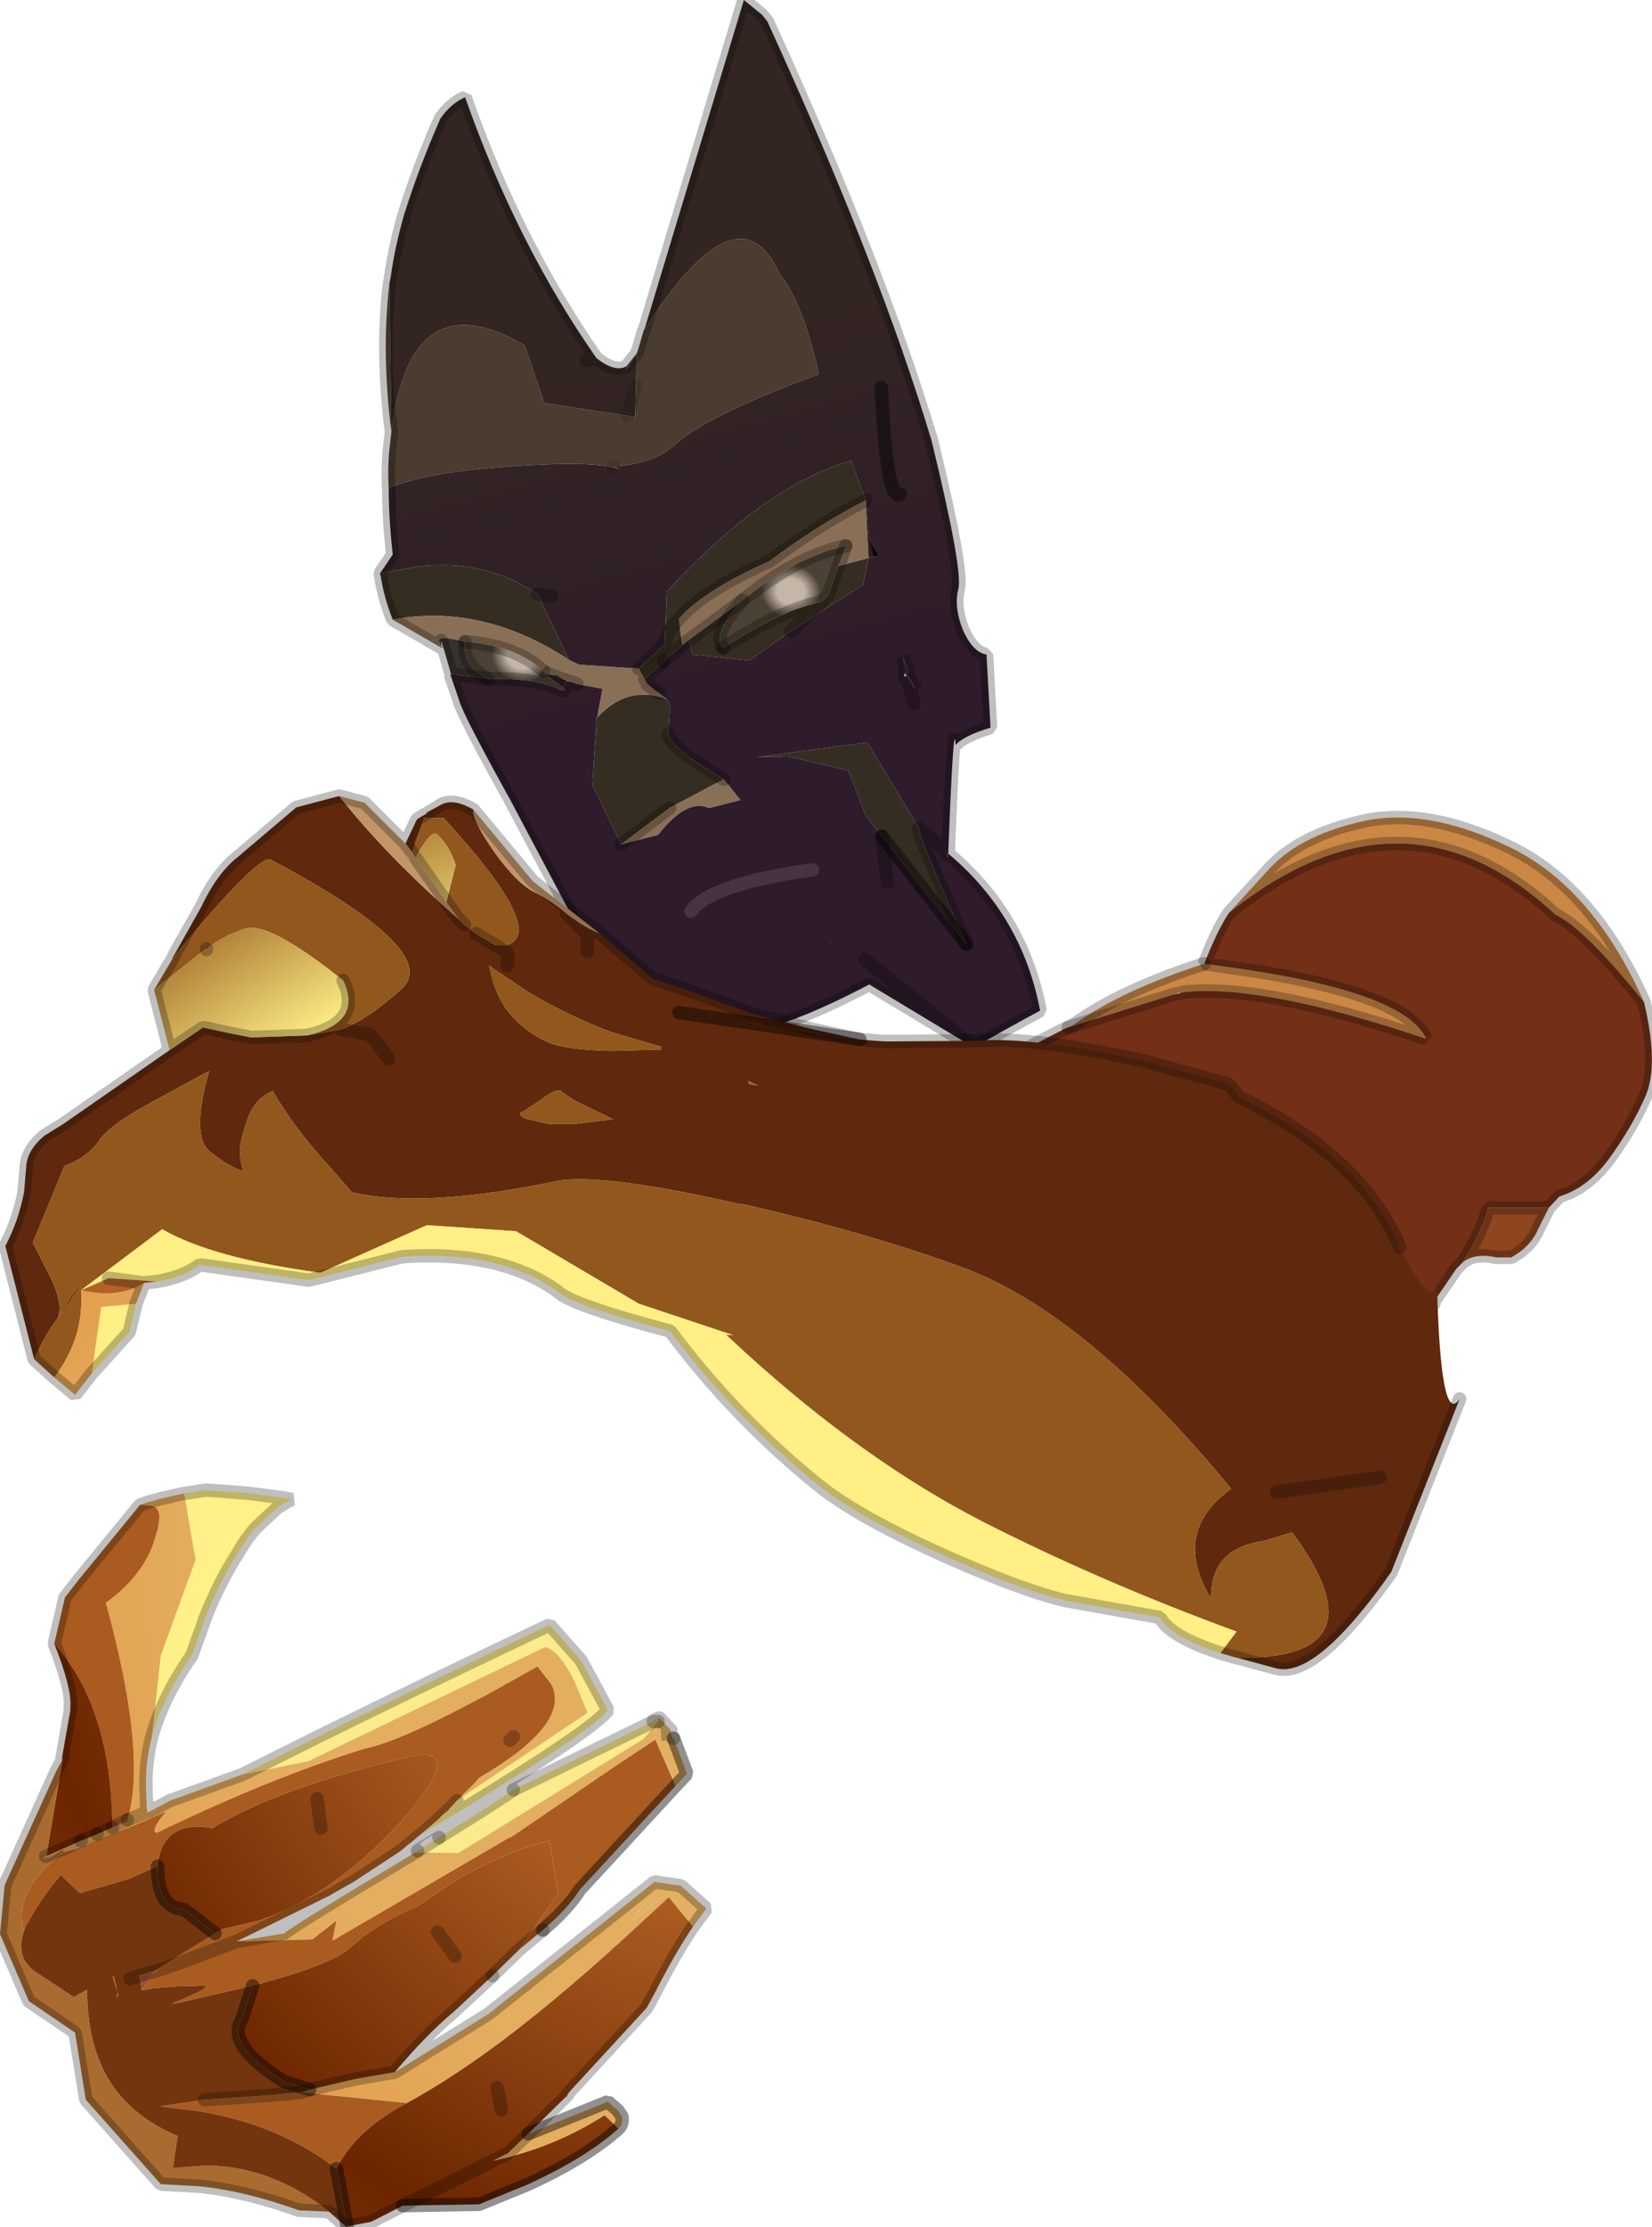 <?xml version="1.0" encoding="UTF-8" standalone="no"?>
<svg xmlns:ffdec="https://www.free-decompiler.com/flash" xmlns:xlink="http://www.w3.org/1999/xlink" ffdec:objectType="shape" height="166.05px" width="123.25px" xmlns="http://www.w3.org/2000/svg">
  <g transform="matrix(1.0, 0.0, 0.0, 1.0, 1.05, 14.2)">
    <path d="M41.1 36.5 L40.05 36.1 40.55 36.15 41.1 36.5 M66.55 36.15 L66.6 36.05 66.3 34.75 66.75 35.9 66.6 36.05 66.6 36.2 66.6 36.05 67.3 37.25 66.6 36.25 66.6 36.2 66.55 36.15 M69.7 49.45 L69.65 49.8 69.6 49.4 69.55 49.3 69.7 49.45" fill="#28272d" fill-rule="evenodd" stroke="none"/>
    <path d="M41.6 36.65 L41.25 36.6 41.1 36.5 41.6 36.65 M40.05 36.1 L39.65 36.1 39.5 35.85 40.05 36.1" fill="#5f6271" fill-rule="evenodd" stroke="none"/>
    <path d="M47.9 37.35 L48.15 37.5 48.6 37.85 47.9 37.35" fill="#504841" fill-rule="evenodd" stroke="none"/>
    <path d="M31.8 34.05 L31.9 33.95 32.05 34.15 31.8 34.05" fill="#ac8142" fill-rule="evenodd" stroke="none"/>
    <path d="M35.35 36.4 L32.6 36.05 32.05 34.15 31.85 33.55 31.9 33.95 Q31.05 32.95 33.65 33.65 33.4 35.4 35.35 36.4" fill="#38322e" fill-rule="evenodd" stroke="none"/>
    <path d="M43.4 40.3 L43.45 40.15 43.45 40.25 43.4 40.3" fill="#b28128" fill-rule="evenodd" stroke="none"/>
    <path d="M27.3 28.55 L30.1 28.05 Q35.15 27.45 39.05 30.1 L41.4 35.0 Q34.9 30.75 28.25 32.0 27.6 30.35 27.35 28.75 L27.3 28.55 M48.55 33.8 L48.7 29.9 Q56.0 22.0 62.45 20.15 L63.55 23.1 Q60.1 24.85 56.35 27.65 51.4 29.85 49.6 31.95 L49.85 33.9 48.45 35.1 47.05 36.45 46.6 35.65 48.55 33.8 Q48.75 32.8 49.6 31.95 48.75 32.8 48.55 33.8 M63.75 27.4 L63.35 29.4 57.95 32.85 54.85 35.05 50.6 34.6 50.35 33.5 54.35 30.55 Q52.0 33.15 52.9 34.1 57.5 31.15 60.2 30.7 L60.75 30.15 61.5 28.0 63.75 27.4 M48.65 37.9 L48.75 38.0 Q49.05 38.45 48.9 39.0 L48.8 40.5 Q48.85 41.5 52.95 43.9 L48.9 46.05 45.3 48.75 43.15 44.35 43.4 40.3 43.45 40.25 43.45 40.15 43.4 39.85 43.45 39.3 43.5 39.3 Q45.75 36.85 48.65 37.9 M57.95 32.85 L60.2 30.7 57.95 32.85 M64.75 48.15 L63.55 46.65 62.25 43.25 57.75 42.2 55.45 42.25 63.65 41.15 67.55 47.6 Q67.05 47.15 71.05 56.2 L64.75 48.15" fill="#362d22" fill-rule="evenodd" stroke="none"/>
    <path d="M28.0 6.95 L28.15 18.0 Q27.4 12.05 28.0 6.95" fill="#554535" fill-rule="evenodd" stroke="none"/>
    <path d="M63.55 23.1 L63.55 23.2 63.75 27.4 61.5 28.0 62.05 26.5 Q58.45 27.25 54.35 30.55 L50.35 33.5 49.85 33.9 49.6 31.95 Q51.4 29.85 56.35 27.65 60.1 24.85 63.55 23.1 M47.05 36.45 L47.25 36.85 47.3 36.85 47.9 37.35 48.6 37.85 48.65 37.9 Q45.75 36.85 43.5 39.3 L43.9 37.15 42.0 36.8 41.6 36.65 41.1 36.5 40.55 36.15 40.05 36.1 39.5 35.85 Q37.5 33.95 33.65 33.65 31.05 32.95 31.9 33.95 L31.8 34.05 28.25 32.0 Q34.9 30.75 41.4 35.0 L42.15 35.35 46.6 35.65 47.05 36.45 M52.95 43.9 L54.2 45.45 51.85 46.05 Q50.2 45.3 48.05 48.05 L45.3 48.75 48.9 46.05 52.95 43.9" fill="#896f56" fill-rule="evenodd" stroke="none"/>
    <path d="M28.15 18.0 Q29.55 6.55 38.1 11.55 L39.55 15.85 45.75 16.8 46.35 16.9 46.4 14.55 46.45 12.15 Q45.4 13.95 45.7 13.1 L46.45 12.15 46.55 11.9 47.0 10.35 47.05 10.3 47.05 10.35 Q54.1 -0.65 57.15 6.3 58.8 8.25 60.05 13.7 51.5 16.85 49.2 19.05 47.75 20.35 44.7 20.6 45.65 20.9 44.85 20.7 L44.7 20.65 Q42.6 20.15 36.7 20.6 30.55 21.05 27.95 22.2 27.85 20.5 28.05 18.9 L28.15 18.0 M44.7 20.65 L44.7 20.6 44.7 20.65" fill="#4a3c2f" fill-rule="evenodd" stroke="none"/>
    <path d="M28.0 6.95 L28.1 6.45 Q28.4 4.25 29.1 1.8 30.2 -1.7 31.8 -5.35 32.6 -6.5 33.65 -6.95 37.5 4.0 43.45 12.5 44.85 13.6 45.7 13.1 45.4 13.95 46.45 12.15 L46.4 14.55 45.75 16.8 46.4 14.55 46.35 16.9 45.75 16.8 39.55 15.85 38.1 11.55 Q29.55 6.55 28.15 18.0 L28.0 6.95 M42.7 12.7 L43.45 12.5 42.7 12.7 M47.05 10.3 L54.45 -14.2 55.8 -13.1 56.2 -12.6 Q64.55 5.65 68.45 18.65 70.8 28.3 70.45 29.7 70.1 31.05 70.8 32.8 71.55 34.45 72.55 34.6 L72.85 40.05 Q70.75 40.7 70.25 41.35 70.1 39.0 69.7 49.3 L69.55 49.3 67.55 47.6 69.55 49.3 69.6 49.4 69.65 49.8 69.7 49.45 Q75.2 54.05 76.55 61.15 74.05 62.5 71.6 63.9 L63.8 59.2 Q52.8 65.0 49.65 62.0 L46.65 58.6 41.85 54.55 37.0 45.4 Q33.45 39.0 33.2 38.0 L32.55 36.1 32.6 36.05 35.35 36.4 Q39.1 36.35 40.8 37.25 41.25 37.35 40.95 37.05 L41.25 36.6 41.6 36.65 42.0 36.8 43.9 37.15 43.5 39.3 43.45 39.3 43.4 39.85 43.45 40.15 43.4 40.3 43.15 44.35 45.3 48.75 48.05 48.05 Q50.2 45.3 51.85 46.05 L54.2 45.45 52.95 43.9 Q48.85 41.5 48.8 40.5 L48.9 39.0 Q49.05 38.45 48.75 38.0 L48.65 37.9 48.6 37.85 48.15 37.5 47.9 37.35 47.3 36.85 47.25 36.85 47.05 36.45 48.45 35.1 49.85 33.9 50.35 33.5 50.6 34.6 54.85 35.05 57.95 32.85 63.35 29.4 63.75 27.4 64.15 27.3 64.3 27.3 64.5 27.2 63.8 25.95 63.55 23.2 63.55 23.1 62.45 20.15 Q56.0 22.0 48.7 29.9 L48.55 33.8 46.6 35.65 42.15 35.35 41.4 35.0 39.05 30.1 Q35.15 27.45 30.1 28.05 L27.3 28.55 28.25 27.15 Q27.95 24.45 27.95 22.2 30.55 21.05 36.7 20.6 42.6 20.15 44.7 20.65 L44.85 20.7 Q45.65 20.9 44.7 20.6 47.75 20.35 49.2 19.05 51.5 16.85 60.05 13.7 58.8 8.25 57.15 6.3 54.1 -0.65 47.05 10.35 L47.05 10.3 M40.1 30.25 L39.05 30.1 40.1 30.25 M63.5 57.35 L71.6 63.9 63.5 57.35 M66.1 22.65 Q65.1 23.25 64.7 14.7 65.1 23.25 66.1 22.65 M67.55 47.6 L63.65 41.15 55.45 42.25 57.75 42.2 62.25 43.25 63.55 46.65 64.75 48.15 71.05 56.2 Q67.05 47.15 67.55 47.6 M66.75 35.9 L66.3 34.75 66.6 36.05 66.75 35.9 M66.6 36.05 L66.55 36.15 66.45 35.95 66.4 36.25 66.55 36.2 66.6 36.2 66.6 36.25 67.3 37.25 66.6 36.05 M67.15 38.3 L66.6 36.25 67.15 38.3 M50.5 53.75 Q51.85 51.75 59.55 50.65 51.85 51.75 50.5 53.75 M65.15 51.6 L64.75 48.15 65.15 51.6" fill="url(#gradient0)" fill-rule="evenodd" stroke="none"/>
    <path d="M61.5 28.0 L60.75 30.15 60.2 30.7 Q57.5 31.15 52.9 34.1 52.0 33.15 54.35 30.55 58.45 27.25 62.05 26.5 L61.5 28.0" fill="url(#gradient1)" fill-rule="evenodd" stroke="none"/>
    <path d="M41.25 36.6 L40.95 37.05 39.65 36.1 40.05 36.1 41.1 36.5 41.25 36.6 M69.55 49.3 L69.7 49.3 69.7 49.45 69.55 49.3 M66.55 36.15 L66.6 36.2 66.55 36.2 66.55 36.15" fill="url(#gradient2)" fill-rule="evenodd" stroke="none"/>
    <path d="M40.95 37.05 Q41.25 37.35 40.8 37.25 39.1 36.35 35.35 36.4 33.4 35.4 33.65 33.65 37.5 33.95 39.5 35.85 L39.65 36.1 40.95 37.05" fill="url(#gradient3)" fill-rule="evenodd" stroke="none"/>
    <path d="M63.55 23.2 L63.8 25.95 64.5 27.2 64.3 27.3 64.15 27.3 63.75 27.4 63.55 23.2" fill="url(#gradient4)" fill-rule="evenodd" stroke="none"/>
    <path d="M43.45 12.5 Q37.5 4.0 33.65 -6.95 32.6 -6.5 31.8 -5.35 30.2 -1.7 29.1 1.8 28.4 4.25 28.1 6.45 L28.0 6.95 Q27.4 12.05 28.15 18.0 L28.05 18.9 Q27.85 20.5 27.95 22.2 27.95 24.45 28.25 27.15 L27.3 28.55 27.35 28.75 Q27.6 30.35 28.25 32.0 L31.8 34.05 32.05 34.15 32.6 36.05 32.55 36.1 33.2 38.0 Q33.45 39.0 37.0 45.4 L41.85 54.55 46.65 58.6 49.65 62.0 Q52.8 65.0 63.8 59.2 L71.6 63.9 63.5 57.35 M45.7 13.1 Q44.85 13.6 43.45 12.5 L42.7 12.7 M69.7 49.3 Q70.1 39.0 70.25 41.35 70.75 40.7 72.85 40.05 L72.55 34.6 Q71.55 34.45 70.8 32.8 70.1 31.05 70.45 29.7 70.8 28.3 68.45 18.65 64.55 5.65 56.2 -12.6 L55.8 -13.1 54.45 -14.2 47.05 10.3 47.0 10.35 46.55 11.9 46.45 12.15 45.7 13.1 M50.35 33.5 L49.85 33.9 48.45 35.1 M42.0 36.8 L41.6 36.65 41.1 36.5 40.05 36.1 39.5 35.85 39.65 36.1 40.95 37.05 Q41.25 37.35 40.8 37.25 39.1 36.35 35.35 36.4 L32.6 36.05 M60.2 30.7 L57.95 32.85 M52.9 34.1 Q57.5 31.15 60.2 30.7 L60.75 30.15 61.5 28.0 62.05 26.5 M71.05 56.2 Q67.05 47.15 67.55 47.6 L69.55 49.3 69.6 49.4 69.65 49.8 69.7 49.45 69.55 49.3 M69.7 49.3 L69.7 49.45 Q75.2 54.05 76.55 61.15 74.05 62.5 71.6 63.9 M50.35 33.5 L54.35 30.55 M66.75 35.9 L66.3 34.75 66.6 36.05 66.75 35.9 M66.6 36.05 L66.55 36.15 66.6 36.2 66.6 36.05 67.3 37.25 66.6 36.25 67.15 38.3 M66.6 36.2 L66.6 36.25 M66.55 36.15 L66.45 35.95 M66.4 36.25 L66.55 36.2 66.55 36.15 M31.9 33.95 L32.05 34.15 31.85 33.55 M41.85 54.55 Q42.65 56.3 33.05 59.45 L30.7 60.2 M64.75 48.15 L65.15 51.6" ffdec:has-small-stroke="true" ffdec:original-stroke-width="0.05" fill="none" stroke="#000000" stroke-linecap="round" stroke-linejoin="bevel" stroke-opacity="0.251" stroke-width="1.0"/>
    <path d="M39.05 30.1 L40.1 30.25 M48.45 35.1 L47.05 36.45 M47.25 36.85 L47.3 36.85 47.9 37.35 48.15 37.5 M48.8 40.5 Q48.85 41.5 52.95 43.9 M49.6 31.95 Q48.75 32.8 48.55 33.8 L46.6 35.65 M48.9 46.05 L45.3 48.75 M49.6 31.95 Q51.4 29.85 56.35 27.65 60.1 24.85 63.55 23.1 M35.35 36.4 Q33.4 35.4 33.65 33.65" ffdec:has-small-stroke="true" ffdec:original-stroke-width="0.05" fill="none" stroke="#000000" stroke-linecap="round" stroke-linejoin="bevel" stroke-opacity="0.251" stroke-width="1.0"/>
    <path d="M64.7 14.7 Q65.1 23.25 66.1 22.65 M64.75 48.15 L71.05 56.2" ffdec:has-small-stroke="true" ffdec:original-stroke-width="0.05" fill="none" stroke="#000000" stroke-linecap="round" stroke-linejoin="bevel" stroke-opacity="0.431" stroke-width="1.0"/>
    <path d="M62.05 26.5 Q58.45 27.25 54.35 30.55 52.0 33.15 52.9 34.1 M33.65 33.65 Q37.5 33.95 39.5 35.85" fill="none" stroke="#000000" stroke-linecap="round" stroke-linejoin="bevel" stroke-opacity="0.251" stroke-width="1.0"/>
    <path d="M45.75 16.8 L46.4 14.55 M44.7 20.6 L44.7 20.65" fill="none" stroke="#000000" stroke-linecap="round" stroke-linejoin="bevel" stroke-opacity="0.122" stroke-width="1.0"/>
    <path d="M59.55 50.65 Q51.85 51.75 50.5 53.75" fill="none" stroke="#c8c8c8" stroke-linecap="round" stroke-linejoin="bevel" stroke-opacity="0.153" stroke-width="1.0"/>
    <path d="M90.65 53.85 L93.4 50.85 Q95.7 48.15 100.55 47.05 105.35 45.95 111.55 48.95 117.75 51.9 121.6 60.5 117.1 54.95 115.0 54.0 103.65 43.45 90.65 53.85 M78.65 62.4 L79.05 62.2 Q82.6 59.65 88.8 57.65 L90.15 57.85 Q103.7 59.65 105.35 63.25 92.9 59.05 87.05 59.8 L87.0 59.8 86.5 59.95 78.65 62.4" fill="#cb8745" fill-rule="evenodd" stroke="none"/>
    <path d="M90.65 53.85 Q103.65 43.45 115.0 54.0 117.1 54.95 121.6 60.5 122.7 65.1 121.75 67.45 120.75 69.75 119.1 72.05 117.45 74.35 115.3 75.0 L114.5 75.85 110.0 75.85 Q109.45 77.75 108.1 79.9 L107.6 80.4 105.45 83.55 105.4 83.6 105.35 83.65 105.3 83.7 Q104.65 87.5 102.55 88.65 104.8 84.45 96.85 85.05 L96.35 86.2 Q97.35 78.25 95.25 72.3 94.45 68.4 70.4 69.05 91.15 64.6 69.15 67.75 73.5 64.95 78.6 62.4 L78.65 62.4 86.5 59.95 87.05 59.85 87.0 59.8 87.05 59.8 Q92.9 59.05 105.35 63.25 103.7 59.65 90.15 57.85 L88.8 57.65 Q89.8 55.1 90.65 53.85" fill="#733017" fill-rule="evenodd" stroke="none"/>
    <path d="M114.5 75.85 L113.7 77.45 Q113.15 78.75 111.7 79.55 L110.6 79.55 Q109.0 79.2 108.1 79.9 109.45 77.75 110.0 75.85 L114.5 75.85 M102.55 88.65 Q100.25 89.85 93.3 91.5 L96.35 86.2 96.85 85.05 Q104.8 84.45 102.55 88.65" fill="#8f461f" fill-rule="evenodd" stroke="none"/>
    <path d="M105.45 83.55 L106.0 82.85 105.9 83.05 105.45 83.55 105.4 83.65 105.4 83.6 105.45 83.55" fill="url(#gradient5)" fill-rule="evenodd" stroke="none"/>
    <path d="M8.45 121.5 L8.55 121.15 Q9.85 116.25 6.85 105.3 8.4 104.2 9.35 102.85 10.2 101.7 10.55 100.35 L10.75 99.7 10.8 99.3 Q10.95 98.45 10.5 98.15 L10.2 98.05 9.4 98.0 10.15 97.75 10.4 97.7 10.9 97.55 12.4 97.2 12.7 97.15 13.55 102.1 10.95 109.25 10.3 115.2 Q9.75 117.3 9.85 119.4 L9.9 120.6 9.95 120.9 8.45 121.5 9.95 120.9 9.95 120.95 10.8 120.5 11.65 120.05 17.05 118.1 21.95 117.1 39.6 108.6 Q40.6 108.75 41.8 111.1 L42.8 113.5 33.05 120.05 34.45 118.65 34.7 118.35 Q41.55 114.35 40.1 111.4 L39.05 110.05 35.2 112.2 32.5 113.6 Q28.25 115.75 26.25 116.15 19.25 118.3 10.65 122.45 10.1 122.35 11.35 120.85 L10.15 121.4 8.7 122.0 Q6.7 122.8 5.15 123.5 L5.0 123.05 6.2 122.55 8.55 121.6 8.45 121.5 M28.4 140.3 L35.4 135.95 47.8 126.1 48.05 126.15 46.1 129.0 48.7 127.1 48.85 127.25 46.95 129.0 Q41.2 134.35 36.5 137.9 32.55 140.85 29.3 142.6 L21.4 141.8 22.05 141.6 25.5 140.8 28.4 140.3 M29.95 123.9 L33.15 123.95 46.95 115.45 48.05 114.15 47.7 115.2 47.85 115.5 45.05 117.35 37.05 122.8 37.05 122.75 23.75 130.5 24.05 129.0 22.25 130.4 16.6 130.55 20.15 129.95 Q20.75 129.4 29.8 124.0 L29.95 123.9 M10.9 132.65 L10.4 132.85 10.25 133.1 10.4 132.8 10.9 132.65" fill="url(#gradient6)" fill-rule="evenodd" stroke="none"/>
    <path d="M10.3 115.2 L10.95 109.25 13.55 102.1 12.7 97.15 14.3 96.9 17.05 97.1 17.6 97.15 20.25 97.5 20.75 97.6 20.3 97.8 19.6 98.25 18.0 99.75 Q17.3 100.55 16.65 101.7 15.4 103.6 14.25 106.45 L14.1 106.9 14.05 107.05 13.25 109.25 Q11.15 112.25 10.3 115.2" fill="#fff087" fill-rule="evenodd" stroke="none"/>
    <path d="M9.4 98.0 L10.2 98.05 10.5 98.15 Q10.95 98.45 10.8 99.3 L10.75 99.7 10.55 100.35 Q10.2 101.7 9.35 102.85 8.4 104.2 6.85 105.3 9.85 116.25 8.55 121.15 L8.45 121.5 7.35 122.05 Q7.3 119.1 6.85 116.65 5.85 111.5 3.0 108.35 L3.8 104.9 4.85 103.55 9.4 98.0 M5.15 123.5 Q6.7 122.8 8.7 122.0 L10.15 121.4 11.35 120.85 Q10.1 122.35 10.65 122.45 19.25 118.3 26.25 116.15 28.25 115.75 32.5 113.6 L35.2 112.2 39.05 110.05 40.1 111.4 Q41.55 114.35 34.7 118.35 L34.45 118.65 33.05 120.05 32.45 120.7 32.0 121.1 31.6 121.5 30.9 122.1 30.3 122.6 29.7 123.1 29.25 123.45 29.1 123.6 28.7 123.9 25.35 126.1 Q24.45 126.6 23.5 127.15 L16.6 130.55 22.25 130.4 24.05 129.0 23.75 130.5 37.05 122.75 37.05 122.8 45.05 117.35 47.85 115.5 49.35 118.95 42.2 126.7 42.1 126.85 Q41.25 128.15 39.45 129.7 L37.7 131.15 40.6 126.95 39.95 123.05 Q37.15 123.7 34.4 125.2 33.15 125.85 31.95 126.65 L30.25 127.85 Q26.95 129.25 25.05 131.05 23.65 132.3 17.8 133.85 L12.4 135.1 11.75 135.2 12.35 134.95 Q15.0 133.85 14.1 133.85 L12.2 133.9 10.4 134.05 9.55 134.2 10.25 133.1 10.4 132.85 10.9 132.65 11.95 132.3 16.6 130.55 11.95 132.3 10.9 132.65 10.4 132.8 15.0 129.95 15.5 129.65 18.25 129.0 Q24.25 127.0 29.7 120.65 33.9 115.5 28.75 116.95 19.55 119.2 14.8 122.1 11.05 121.45 10.7 124.95 L9.2 125.6 8.7 125.85 4.9 126.95 3.5 125.6 Q2.2 127.0 0.8 129.55 L0.8 129.6 0.7 129.7 Q-0.05 126.7 3.7 123.9 L5.15 123.5 M29.3 142.6 Q25.5 144.6 24.05 147.5 19.8 144.2 13.75 143.2 L10.9 142.85 14.2 142.35 18.75 142.05 21.4 141.8 29.3 142.6 M37.25 115.3 L37.0 115.55 37.25 115.3 M7.45 133.15 L7.7 134.3 7.35 133.2 7.45 133.15" fill="#aa5b20" fill-rule="evenodd" stroke="none"/>
    <path d="M60.9 56.05 L61.05 56.05 60.9 56.1 60.9 56.05" fill="url(#gradient7)" fill-rule="evenodd" stroke="none"/>
    <path d="M48.1 113.9 L48.15 113.9 48.2 113.85 48.2 113.9 48.15 113.9 49.0 114.8 Q49.0 115.35 49.2 115.4 L50.2 118.05 49.35 118.95 47.85 115.5 47.7 115.2 48.05 114.15 48.15 113.9 48.05 114.15 48.1 113.9 M48.05 126.15 L49.75 126.4 51.65 128.1 50.65 129.45 48.85 127.25 48.7 127.1 46.1 129.0 48.05 126.15 M49.0 114.8 L48.5 115.1 48.6 115.15 49.0 114.8 48.6 115.15 48.5 115.1 49.0 114.8" fill="#e3b164" fill-rule="evenodd" stroke="none"/>
    <path d="M33.05 120.05 L42.8 113.5 41.8 111.1 Q40.6 108.75 39.6 108.6 L21.95 117.1 17.05 118.1 Q26.95 113.1 39.95 106.95 L42.3 109.6 44.3 113.3 Q43.35 114.65 33.65 120.6 L30.3 122.6 30.9 122.1 31.6 121.5 32.0 121.1 32.45 120.75 32.45 120.7 33.05 120.05 M47.7 114.15 L48.05 114.15 47.7 114.15 Q47.6 114.1 48.1 113.9 L48.05 114.15 46.95 115.45 33.15 123.95 29.95 123.9 30.1 123.8 31.7 122.8 32.5 122.3 33.3 121.8 33.8 121.5 36.75 119.6 37.25 119.25 47.7 114.15" fill="#fbeb8c" fill-rule="evenodd" stroke="none"/>
    <path d="M3.0 108.35 Q5.85 111.5 6.85 116.65 7.3 119.1 7.35 122.05 L6.2 122.55 5.0 123.05 2.4 124.2 3.65 116.8 3.55 117.0 4.2 113.3 4.2 113.0 Q4.3 111.65 3.0 108.35 M37.7 131.15 L35.7 133.1 32.8 135.8 Q30.8 137.45 28.4 140.3 L25.5 140.8 22.05 141.6 20.15 141.0 Q15.75 138.25 17.0 136.35 L17.8 133.85 Q23.65 132.3 25.05 131.05 26.95 129.25 30.25 127.85 L31.95 126.65 Q33.15 125.85 34.4 125.2 37.15 123.7 39.95 123.05 L40.6 126.95 37.7 131.15 M50.65 129.45 Q49.3 131.45 47.85 134.3 L47.2 135.5 41.4 141.8 41.2 142.15 41.15 142.15 38.35 144.9 36.85 146.35 35.75 146.9 Q40.35 145.9 44.05 143.5 L45.1 144.5 Q42.65 146.7 38.25 148.7 L34.7 150.15 29.0 150.25 26.65 151.45 24.85 151.8 24.85 151.85 24.8 151.85 24.85 151.8 24.05 147.5 Q25.5 144.6 29.3 142.6 32.55 140.85 36.5 137.9 41.2 134.35 46.95 129.0 L48.85 127.25 50.65 129.45 M22.9 122.1 L22.6 119.9 22.9 122.1 M10.7 124.95 Q11.05 121.45 14.8 122.1 19.55 119.2 28.75 116.95 33.9 115.5 29.7 120.65 24.25 127.0 18.25 129.0 L15.5 129.65 15.0 129.95 12.65 128.15 Q11.5 128.1 11.05 127.05 10.7 126.25 10.7 124.95 M32.9 131.65 L31.6 129.85 32.9 131.65 M36.35 143.1 L36.05 141.45 36.35 143.1 M29.0 150.25 L35.75 146.9 29.0 150.25" fill="url(#gradient8)" fill-rule="evenodd" stroke="none"/>
    <path d="M38.35 144.9 L44.3 142.5 45.05 143.15 45.35 143.6 Q45.45 144.15 45.1 144.5 L44.05 143.5 Q40.35 145.9 35.75 146.9 L36.85 146.35 38.35 144.9" fill="#e3ae60" fill-rule="evenodd" stroke="none"/>
    <path d="M32.45 120.7 L32.45 120.75 32.0 121.1 32.45 120.7 M2.8 124.2 L2.3 124.5 2.2 124.35 2.8 124.2" fill="#ac6b42" fill-rule="evenodd" stroke="none"/>
    <path d="M23.5 150.7 L21.25 150.6 Q17.8 149.35 14.65 148.9 L13.75 148.8 10.95 148.65 5.35 142.35 4.55 137.35 1.1 135.0 -1.05 130.0 -0.7 126.35 3.15 117.85 3.55 117.1 3.55 117.0 3.65 116.8 2.4 124.2 2.35 124.2 2.2 124.35 2.3 124.5 2.8 124.2 3.7 123.65 3.7 123.9 Q-0.05 126.7 0.7 129.7 L0.8 129.6 Q-0.05 131.85 1.8 132.95 L4.45 134.7 5.45 134.15 Q5.45 137.65 6.7 140.2 8.35 143.45 12.2 145.05 L11.85 147.45 14.4 147.25 Q19.3 147.35 23.5 150.7 M7.65 134.8 L7.7 134.4 7.8 134.5 7.75 134.55 7.65 134.8" fill="#a96b30" fill-rule="evenodd" stroke="none"/>
    <path d="M7.35 122.05 L8.45 121.5 8.55 121.6 6.2 122.55 7.35 122.05" fill="#af6f56" fill-rule="evenodd" stroke="none"/>
    <path d="M5.0 123.05 L5.15 123.5 3.7 123.9 3.7 123.65 2.8 124.2 2.2 124.35 2.35 124.2 2.4 124.2 5.0 123.05" fill="url(#gradient9)" fill-rule="evenodd" stroke="none"/>
    <path d="M24.8 151.85 L23.5 150.7 Q19.3 147.35 14.4 147.25 L11.85 147.45 12.2 145.05 Q8.35 143.45 6.7 140.2 5.45 137.65 5.45 134.15 L4.45 134.7 1.8 132.95 Q-0.05 131.85 0.8 129.6 L0.8 129.55 Q2.2 127.0 3.5 125.6 L4.9 126.95 8.7 125.85 9.2 125.6 10.7 124.95 Q10.7 126.25 11.05 127.05 11.5 128.1 12.65 128.15 L15.0 129.95 10.4 132.8 10.2 132.85 9.35 133.1 9.55 134.2 10.4 134.05 12.2 133.9 14.1 133.85 Q15.0 133.85 12.35 134.95 L11.75 135.2 12.4 135.1 17.8 133.85 17.0 136.35 Q15.75 138.25 20.15 141.0 L22.05 141.6 21.4 141.8 18.75 142.05 14.2 142.35 10.9 142.85 13.75 143.2 Q19.8 144.2 24.05 147.5 L24.85 151.8 24.8 151.85 M7.45 133.15 L7.35 133.2 7.7 134.3 7.45 133.15 M8.65 133.35 L9.35 133.1 8.65 133.35 M7.65 134.8 L7.75 134.55 7.8 134.5 7.7 134.4 7.65 134.8" fill="#73350e" fill-rule="evenodd" stroke="none"/>
    <path d="M10.25 133.1 L9.55 134.2 9.35 133.1 10.2 132.85 10.4 132.8 10.25 133.1" fill="url(#gradient10)" fill-rule="evenodd" stroke="none"/>
    <path d="M121.6 60.5 Q117.75 51.9 111.55 48.95 105.35 45.95 100.55 47.05 95.7 48.15 93.4 50.85 L90.65 53.85 Q103.65 43.45 115.0 54.0 117.1 54.95 121.6 60.5 122.7 65.1 121.75 67.45 120.75 69.75 119.1 72.05 117.45 74.35 115.3 75.0 L114.5 75.85 113.7 77.45 Q113.15 78.75 111.7 79.55 L110.6 79.55 Q109.0 79.2 108.1 79.9 L107.6 80.4 105.45 83.55 106.0 82.85 105.9 83.05 105.45 83.55 105.4 83.65 105.35 83.65 105.3 83.7 Q104.65 87.5 102.55 88.65 100.25 89.85 93.3 91.5 M96.35 86.2 Q97.35 78.25 95.25 72.3 94.45 68.4 70.4 69.05 91.15 64.6 69.15 67.75 73.5 64.95 78.6 62.4 L78.65 62.4 86.5 59.95 87.05 59.85 87.0 59.8 87.05 59.8 Q92.9 59.05 105.35 63.25 103.7 59.65 90.15 57.85 L88.8 57.65 Q89.8 55.1 90.65 53.85 M102.55 88.65 Q104.8 84.45 96.85 85.05 L96.35 86.2 M114.5 75.85 L110.0 75.85 Q109.45 77.75 108.1 79.9 M105.4 83.6 L105.4 83.65 M105.45 83.55 L105.4 83.6 105.35 83.65 M7.35 122.05 L8.45 121.5 M6.2 122.55 L5.0 123.05 M39.45 129.7 L37.7 131.15 35.7 133.1 M48.05 114.15 L47.7 114.15 37.25 119.25 M31.7 122.8 L30.1 123.8" ffdec:has-small-stroke="true" ffdec:original-stroke-width="0.05" fill="none" stroke="#000000" stroke-linecap="round" stroke-linejoin="bevel" stroke-opacity="0.251" stroke-width="1.0"/>
    <path d="M78.65 62.4 L79.05 62.2 Q82.6 59.65 88.8 57.65 M8.45 121.5 L9.95 120.9 9.9 120.6 9.85 119.4 Q9.75 117.3 10.3 115.2 11.15 112.25 13.25 109.25 L14.05 107.05 14.1 106.9 14.25 106.45 Q15.4 103.6 16.65 101.7 17.3 100.55 18.0 99.75 L19.6 98.25 20.3 97.8 20.75 97.6 20.25 97.5 17.6 97.15 17.05 97.1 14.3 96.9 12.7 97.15 12.4 97.2 10.9 97.55 10.4 97.7 10.15 97.75 9.4 98.0 4.85 103.55 3.8 104.9 3.0 108.35 Q4.3 111.65 4.2 113.0 L4.2 113.3 3.55 117.0 3.55 117.1 3.15 117.85 -0.7 126.35 -1.05 130.0 1.1 135.0 4.55 137.35 5.35 142.35 10.95 148.65 13.75 148.8 14.65 148.9 Q17.8 149.35 21.25 150.6 L23.5 150.7 24.8 151.85 24.85 151.8 26.65 151.45 29.0 150.25 35.75 146.9 36.85 146.35 38.35 144.9 41.15 142.15 41.2 142.15 41.4 141.8 47.2 135.5 47.85 134.3 Q49.3 131.45 50.65 129.45 L51.65 128.1 49.75 126.4 48.05 126.15 47.8 126.1 35.4 135.95 28.4 140.3 25.5 140.8 22.05 141.6 21.4 141.8 18.75 142.05 14.2 142.35 M17.05 118.1 L11.65 120.05 10.8 120.5 9.95 120.95 9.95 120.9 10.8 120.5 M48.1 113.9 L48.15 113.9 48.2 113.85 48.2 113.9 48.15 113.9 49.0 114.8 Q49.0 115.35 49.2 115.4 M35.7 133.1 L32.8 135.8 Q30.8 137.45 28.4 140.3 M37.25 119.25 L36.75 119.6 33.8 121.5 33.3 121.8 32.5 122.3 31.7 122.8 M30.1 123.8 L29.95 123.9 29.8 124.0 Q20.75 129.4 20.15 129.95 L16.6 130.55 11.95 132.3 10.9 132.65 10.4 132.8 10.2 132.85 9.35 133.1 8.65 133.35 M48.1 113.9 Q47.6 114.1 47.7 114.15 M49.0 114.8 L48.6 115.15 48.5 115.1 49.0 114.8 M48.15 113.9 L48.05 114.15 M17.05 118.1 Q26.95 113.1 39.95 106.95 L42.3 109.6 44.3 113.3 Q43.35 114.65 33.65 120.6 L30.3 122.6 29.7 123.1 29.25 123.45 29.1 123.6 28.7 123.9 25.35 126.1 Q24.45 126.6 23.5 127.15 L16.6 130.55 M22.6 119.9 L22.9 122.1 M37.0 115.55 L37.25 115.3 M32.45 120.7 L32.0 121.1 31.6 121.5 30.9 122.1 30.3 122.6 M32.5 122.3 L33.8 121.45 37.25 119.25 M32.45 120.7 L33.05 120.05 M2.4 124.2 L5.0 123.05 M6.2 122.55 L7.35 122.05 M2.35 124.2 L2.4 124.2 M31.6 129.85 L32.9 131.65 M36.05 141.45 L36.35 143.1" ffdec:has-small-stroke="true" ffdec:original-stroke-width="0.05" fill="none" stroke="#000000" stroke-linecap="round" stroke-linejoin="bevel" stroke-opacity="0.251" stroke-width="1.0"/>
    <path d="M49.2 115.4 L50.2 118.05 49.35 118.95 42.2 126.7 42.1 126.85 Q41.25 128.15 39.45 129.7 M38.35 144.9 L44.3 142.5 45.05 143.15 45.35 143.6 Q45.45 144.15 45.1 144.5 42.65 146.7 38.25 148.7 L34.7 150.15 29.0 150.25 M24.85 151.8 L24.85 151.85 M24.05 147.5 L24.85 151.8 M10.7 124.95 Q10.7 126.25 11.05 127.05 11.5 128.1 12.65 128.15 L15.0 129.95 M22.05 141.6 L20.15 141.0 Q15.75 138.25 17.0 136.35 L17.8 133.85" ffdec:has-small-stroke="true" ffdec:original-stroke-width="0.05" fill="none" stroke="#000000" stroke-linecap="round" stroke-linejoin="bevel" stroke-opacity="0.431" stroke-width="1.0"/>
    <path d="M63.1 63.3 L64.2 63.4 65.05 63.45 71.85 63.4 Q75.8 63.05 84.3 64.9 L90.65 66.65 91.35 67.55 91.4 67.6 Q100.5 71.95 103.4 78.8 L103.0 78.6 103.9 79.8 Q106.05 83.65 106.15 81.2 106.4 92.3 107.85 90.1 L102.75 103.0 Q97.2 110.9 94.2 110.2 L91.25 109.4 Q102.35 109.55 95.35 100.05 L93.2 100.7 Q89.25 101.25 89.3 105.0 86.3 100.05 90.8 96.8 80.0 83.7 70.75 80.3 63.85 77.75 54.25 75.55 L54.25 75.6 Q44.4 73.35 40.8 73.8 30.6 75.95 25.2 74.7 L23.6 72.85 Q20.95 70.0 19.3 67.15 17.85 67.75 17.35 69.45 16.8 71.1 16.85 71.7 L16.9 72.3 17.1 73.15 Q15.85 72.7 14.55 71.6 13.2 70.45 14.55 65.65 L10.6 67.8 Q7.1 69.65 6.3 70.9 5.45 72.1 3.75 72.75 L1.4 78.45 2.65 80.9 Q3.65 82.9 3.3 84.0 2.3 85.35 1.5 87.15 L-0.65 78.7 Q0.35 76.8 0.75 74.65 L0.9 72.85 Q0.95 71.55 2.3 70.45 L3.6 69.65 11.6 64.1 14.1 62.4 15.9 62.8 17.7 63.15 21.85 63.0 24.4 62.55 Q26.35 61.85 29.0 59.45 31.8 56.6 19.15 49.9 18.25 49.45 11.9 57.15 L11.75 57.3 11.95 57.0 13.95 53.45 Q15.05 51.1 16.45 49.9 L21.05 46.0 24.25 45.15 Q27.9 49.75 33.2 54.35 L33.6 54.75 34.45 55.4 35.95 56.3 36.65 56.3 Q40.0 55.45 32.05 46.8 L30.6 46.8 29.7 49.35 29.2 48.7 30.05 46.9 Q30.25 46.75 30.8 46.45 L30.75 46.4 31.95 45.75 Q32.85 45.35 34.25 46.15 34.2 47.0 35.85 49.35 37.5 51.65 38.8 52.3 40.1 52.95 41.2 53.9 42.65 55.05 43.7 55.4 L47.75 58.85 Q48.2 58.85 55.1 61.4 L55.1 62.1 63.1 63.3 M49.6 61.3 L55.1 62.1 49.6 61.3 M94.2 97.05 L101.9 95.95 94.2 97.05 M31.95 45.75 L30.8 46.45 31.95 45.75 M36.8 57.8 L36.85 56.85 35.95 56.3 36.85 56.85 36.8 57.8 M35.45 57.8 Q35.75 59.6 36.7 61.0 37.7 62.4 39.4 63.3 40.85 64.1 44.65 64.15 L48.3 64.05 48.3 63.85 44.7 62.8 Q41.55 61.65 38.4 59.8 L35.45 57.8 M27.95 64.75 L26.6 62.95 24.4 62.55 26.6 62.95 27.95 64.75 M11.95 57.0 L11.9 57.15 11.95 57.0 M37.95 68.7 Q37.45 68.8 38.15 69.2 L39.9 69.6 41.8 69.6 44.7 69.25 41.8 67.85 40.85 67.2 Q40.6 66.85 39.45 67.7 L37.95 68.7 M42.75 56.75 L42.8 55.5 41.2 53.9 42.8 55.5 42.75 56.75 M55.5 66.75 L54.8 66.4 54.8 66.6 55.5 66.75" fill="#60290d" fill-rule="evenodd" stroke="none"/>
    <path d="M24.25 45.15 L26.15 45.65 29.2 48.7 29.7 49.35 29.95 49.75 32.25 53.05 33.2 54.35 Q27.9 49.75 24.25 45.15 M34.25 46.15 L38.7 51.5 43.7 55.4 Q42.65 55.05 41.2 53.9 40.1 52.95 38.8 52.3 37.5 51.65 35.85 49.35 34.2 47.0 34.25 46.15" fill="#c19568" fill-rule="evenodd" stroke="none"/>
    <path d="M91.25 109.4 L91.2 109.4 90.0 109.05 91.2 107.45 Q81.1 103.75 72.25 99.25 63.4 94.7 54.5 86.6 L53.1 85.3 53.65 85.35 46.6 83.0 37.45 77.6 30.8 77.15 22.85 80.7 Q14.75 79.6 11.05 77.45 L5.0 82.0 Q5.25 85.55 3.0 88.5 L1.5 87.15 Q2.3 85.35 3.3 84.0 3.65 82.9 2.65 80.9 L1.4 78.45 3.75 72.75 Q5.45 72.1 6.3 70.9 7.1 69.65 10.6 67.8 L14.55 65.65 Q13.2 70.45 14.55 71.6 15.85 72.7 17.1 73.15 L16.9 72.3 16.85 71.7 Q16.8 71.1 17.35 69.45 17.85 67.75 19.3 67.15 20.95 70.0 23.6 72.85 L25.2 74.7 Q30.6 75.95 40.8 73.8 44.4 73.35 54.25 75.6 L54.25 75.55 Q63.85 77.75 70.75 80.3 80.0 83.7 90.8 96.8 86.3 100.05 89.3 105.0 89.25 101.25 93.2 100.7 L95.35 100.05 Q102.35 109.55 91.25 109.4 M10.45 59.6 L11.9 57.15 Q18.25 49.45 19.15 49.9 31.8 56.6 29.0 59.45 26.35 61.85 24.4 62.55 L21.85 63.0 Q26.05 62.05 24.55 58.9 18.9 54.4 17.2 55.05 15.4 55.65 14.35 56.6 L14.35 56.55 14.3 56.55 10.45 59.6 M29.7 49.35 L30.6 46.8 32.05 46.8 Q40.0 55.45 36.65 56.3 L35.95 56.3 34.45 55.4 33.6 54.75 33.2 54.35 32.25 53.05 32.95 50.3 Q32.45 48.8 31.55 48.0 31.1 47.65 29.95 49.75 L29.7 49.35 M35.45 57.8 L38.4 59.8 Q41.55 61.65 44.7 62.8 L48.3 63.85 48.3 64.05 44.65 64.15 Q40.85 64.1 39.4 63.3 37.7 62.4 36.7 61.0 35.75 59.6 35.45 57.8 M37.95 68.7 L39.45 67.7 Q40.6 66.85 40.85 67.2 L41.8 67.85 44.7 69.25 41.8 69.6 39.9 69.6 38.15 69.2 Q37.45 68.8 37.95 68.7 M3.35 84.0 L4.95 81.7 Q4.6 81.8 3.35 83.95 L3.35 84.0" fill="#92571d" fill-rule="evenodd" stroke="none"/>
    <path d="M11.6 64.1 L10.45 59.6 14.3 56.55 14.35 56.6 Q15.4 55.65 17.2 55.05 18.9 54.4 24.55 58.9 26.05 62.05 21.85 63.0 L17.7 63.15 15.9 62.8 14.1 62.4 11.6 64.1 M29.95 49.75 Q31.1 47.65 31.55 48.0 32.45 48.8 32.95 50.3 L32.25 53.05 29.95 49.75" fill="url(#gradient11)" fill-rule="evenodd" stroke="none"/>
    <path d="M14.35 56.6 L14.3 56.55 14.35 56.55 14.35 56.6" fill="#dbcc93" fill-rule="evenodd" stroke="none"/>
    <path d="M90.0 109.05 Q86.2 107.8 85.5 106.4 L78.5 105.15 Q75.4 104.45 69.75 101.95 63.2 99.05 60.15 96.65 53.85 91.6 48.95 85.05 41.4 83.05 40.5 82.05 36.2 79.0 28.95 79.5 L22.0 81.25 13.85 80.1 Q12.7 81.0 10.65 81.35 L7.05 81.1 5.0 82.0 11.05 77.45 Q14.75 79.6 22.85 80.7 L30.8 77.15 37.45 77.6 46.6 83.0 53.65 85.35 53.1 85.3 54.5 86.6 Q63.4 94.7 72.25 99.25 81.1 103.75 91.2 107.45 L90.0 109.05 M9.1 83.0 L8.6 85.1 5.8 88.2 6.5 83.25 9.1 83.0" fill="#ffef85" fill-rule="evenodd" stroke="none"/>
    <path d="M3.35 84.0 L3.35 83.95 Q4.6 81.8 4.95 81.7 L3.35 84.0" fill="url(#gradient12)" fill-rule="evenodd" stroke="none"/>
    <path d="M9.7 81.45 L9.1 83.0 6.5 83.25 5.8 88.2 4.55 89.8 3.0 88.5 Q5.25 85.55 5.0 82.0 7.85 82.65 9.7 81.45" fill="url(#gradient13)" fill-rule="evenodd" stroke="none"/>
    <path d="M10.65 81.35 L9.7 81.45 7.05 81.1 9.7 81.45 Q7.85 82.65 5.0 82.0 L7.05 81.1 10.65 81.35" fill="#b26225" fill-rule="evenodd" stroke="none"/>
    <path d="M55.1 61.4 L56.8 61.85 59.6 62.55 63.1 63.3 55.1 62.1 55.1 61.4" fill="url(#gradient14)" fill-rule="evenodd" stroke="none"/>
    <path d="M55.5 66.75 L54.8 66.6 54.8 66.4 55.5 66.75" fill="#ad5e22" fill-rule="evenodd" stroke="none"/>
    <path d="M63.1 63.3 L64.2 63.4 65.05 63.45 71.85 63.4 Q75.8 63.05 84.3 64.9 L90.65 66.65 91.35 67.55 91.4 67.6 Q100.5 71.95 103.4 78.8 M107.85 90.1 L102.75 103.0 Q97.2 110.9 94.2 110.2 L91.25 109.4 M91.2 109.4 L90.0 109.05 Q86.2 107.8 85.5 106.4 L78.5 105.15 Q75.4 104.45 69.75 101.95 63.2 99.05 60.15 96.65 53.85 91.6 48.95 85.05 41.4 83.05 40.5 82.05 36.2 79.0 28.95 79.5 L22.0 81.25 13.85 80.1 Q12.7 81.0 10.65 81.35 L9.7 81.45 9.1 83.0 8.6 85.1 5.8 88.2 4.55 89.8 3.0 88.5 1.5 87.15 -0.65 78.7 Q0.35 76.8 0.75 74.65 L0.9 72.85 Q0.95 71.55 2.3 70.45 L3.6 69.65 11.6 64.1 10.45 59.6 11.9 57.15 11.95 57.0 13.95 53.45 Q15.05 51.1 16.45 49.9 L21.05 46.0 24.25 45.15 26.15 45.65 29.2 48.7 30.05 46.9 Q30.25 46.75 30.8 46.45 L31.95 45.75 Q32.85 45.35 34.25 46.15 L38.7 51.5 43.7 55.4 47.75 58.85 Q48.2 58.85 55.1 61.4 L56.8 61.85 59.6 62.55 63.1 63.3 M101.9 95.95 L94.2 97.05 M29.2 48.7 L29.7 49.35 M35.95 56.3 L36.85 56.85 36.8 57.8 M32.25 53.05 L33.2 54.35 33.6 54.75 M34.45 55.4 L35.95 56.3 M32.25 53.05 L29.95 49.75 M24.4 62.55 L26.6 62.95 27.95 64.75 M21.85 63.0 Q26.05 62.05 24.55 58.9 M14.35 56.6 L14.35 56.55 M11.6 64.1 L14.1 62.4 15.9 62.8 17.7 63.15 21.85 63.0 M9.7 81.45 L7.05 81.1 M41.2 53.9 L42.8 55.5 42.75 56.75" ffdec:has-small-stroke="true" ffdec:original-stroke-width="0.05" fill="none" stroke="#000000" stroke-linecap="round" stroke-linejoin="bevel" stroke-opacity="0.251" stroke-width="1.0"/>
    <path d="M63.1 63.3 L55.1 62.1 49.6 61.3" ffdec:has-small-stroke="true" ffdec:original-stroke-width="0.05" fill="none" stroke="#000000" stroke-linecap="round" stroke-linejoin="bevel" stroke-opacity="0.431" stroke-width="1.0"/>
  </g>
  <defs>
    <linearGradient gradientTransform="matrix(-0.007, -0.023, 0.048, -0.013, 48.6, 28.6)" gradientUnits="userSpaceOnUse" id="gradient0" spreadMethod="pad" x1="-819.2" x2="819.2">
      <stop offset="0.204" stop-color="#2e1b2b"/>
      <stop offset="0.914" stop-color="#332522"/>
    </linearGradient>
    <radialGradient cx="0" cy="0" gradientTransform="matrix(0.013, -0.003, 0.004, 0.012, 57.95, 29.9)" gradientUnits="userSpaceOnUse" id="gradient1" r="819.2" spreadMethod="pad">
      <stop offset="0.094" stop-color="#c4b7a8"/>
      <stop offset="0.2" stop-color="#4b4134"/>
    </radialGradient>
    <linearGradient gradientTransform="matrix(0.012, 0.042, -0.048, 0.013, 52.5, 41.8)" gradientUnits="userSpaceOnUse" id="gradient2" spreadMethod="pad" x1="-819.2" x2="819.2">
      <stop offset="0.424" stop-color="#321b1b"/>
      <stop offset="0.694" stop-color="#000000"/>
    </linearGradient>
    <radialGradient cx="0" cy="0" gradientTransform="matrix(0.013, -0.003, 0.004, 0.012, 37.85, 34.7)" gradientUnits="userSpaceOnUse" id="gradient3" r="819.2" spreadMethod="pad">
      <stop offset="0.094" stop-color="#c4b7a8"/>
      <stop offset="0.2" stop-color="#4b4134"/>
    </radialGradient>
    <linearGradient gradientTransform="matrix(6.0E-4, -2.0E-4, 7.0E-4, 0.003, 63.75, 25.75)" gradientUnits="userSpaceOnUse" id="gradient4" spreadMethod="pad" x1="-819.2" x2="819.2">
      <stop offset="0.424" stop-color="#321b1b"/>
      <stop offset="0.694" stop-color="#000000"/>
    </linearGradient>
    <radialGradient cx="0" cy="0" gradientTransform="matrix(0.102, 0.0, 0.0, 0.102, 49.9, 101.3)" gradientUnits="userSpaceOnUse" id="gradient5" r="819.2" spreadMethod="pad">
      <stop offset="0.408" stop-color="#591900"/>
      <stop offset="0.894" stop-color="#aa512b"/>
    </radialGradient>
    <radialGradient cx="0" cy="0" gradientTransform="matrix(0.119, -0.019, 0.02, 0.122, 57.05, 99.85)" gradientUnits="userSpaceOnUse" id="gradient6" r="819.2" spreadMethod="pad">
      <stop offset="0.424" stop-color="#e3ae60"/>
      <stop offset="0.694" stop-color="#e3913e"/>
    </radialGradient>
    <radialGradient cx="0" cy="0" gradientTransform="matrix(0.102, 0.0, 0.0, 0.102, 49.9, 101.3)" gradientUnits="userSpaceOnUse" id="gradient7" r="819.2" spreadMethod="pad">
      <stop offset="0.157" stop-color="#794028"/>
      <stop offset="0.894" stop-color="#b0603e"/>
    </radialGradient>
    <radialGradient cx="0" cy="0" gradientTransform="matrix(0.119, -0.019, 0.02, 0.122, 57.05, 99.85)" gradientUnits="userSpaceOnUse" id="gradient8" r="819.2" spreadMethod="pad">
      <stop offset="0.286" stop-color="#ab5d21"/>
      <stop offset="0.569" stop-color="#6c2500"/>
      <stop offset="0.91" stop-color="#ab5d21"/>
    </radialGradient>
    <radialGradient cx="0" cy="0" gradientTransform="matrix(0.119, -0.019, 0.02, 0.122, 57.05, 99.85)" gradientUnits="userSpaceOnUse" id="gradient9" r="819.2" spreadMethod="pad">
      <stop offset="0.239" stop-color="#edd39a"/>
      <stop offset="0.894" stop-color="#c66c31"/>
    </radialGradient>
    <radialGradient cx="0" cy="0" gradientTransform="matrix(0.119, -0.019, 0.02, 0.122, 57.05, 99.85)" gradientUnits="userSpaceOnUse" id="gradient10" r="819.2" spreadMethod="pad">
      <stop offset="0.157" stop-color="#794028"/>
      <stop offset="0.894" stop-color="#b0603e"/>
    </radialGradient>
    <radialGradient cx="0" cy="0" gradientTransform="matrix(0.115, -0.028, -0.007, 0.106, 41.1, 107.0)" gradientUnits="userSpaceOnUse" id="gradient11" r="819.2" spreadMethod="pad">
      <stop offset="0.612" stop-color="#ffef85"/>
      <stop offset="0.784" stop-color="#9a6224"/>
    </radialGradient>
    <radialGradient cx="0" cy="0" gradientTransform="matrix(0.115, -0.028, -0.007, 0.106, 41.1, 107.0)" gradientUnits="userSpaceOnUse" id="gradient12" r="819.2" spreadMethod="pad">
      <stop offset="0.408" stop-color="#591900"/>
      <stop offset="0.894" stop-color="#aa512b"/>
    </radialGradient>
    <radialGradient cx="0" cy="0" gradientTransform="matrix(0.115, -0.028, -0.007, 0.106, 41.1, 107.0)" gradientUnits="userSpaceOnUse" id="gradient13" r="819.2" spreadMethod="pad">
      <stop offset="0.424" stop-color="#e3ae60"/>
      <stop offset="0.694" stop-color="#e3913e"/>
    </radialGradient>
    <radialGradient cx="0" cy="0" gradientTransform="matrix(0.113, 0.007, -0.007, 0.106, 47.65, 108.05)" gradientUnits="userSpaceOnUse" id="gradient14" r="819.2" spreadMethod="pad">
      <stop offset="0.408" stop-color="#591900"/>
      <stop offset="0.894" stop-color="#aa512b"/>
    </radialGradient>
  </defs>
</svg>
